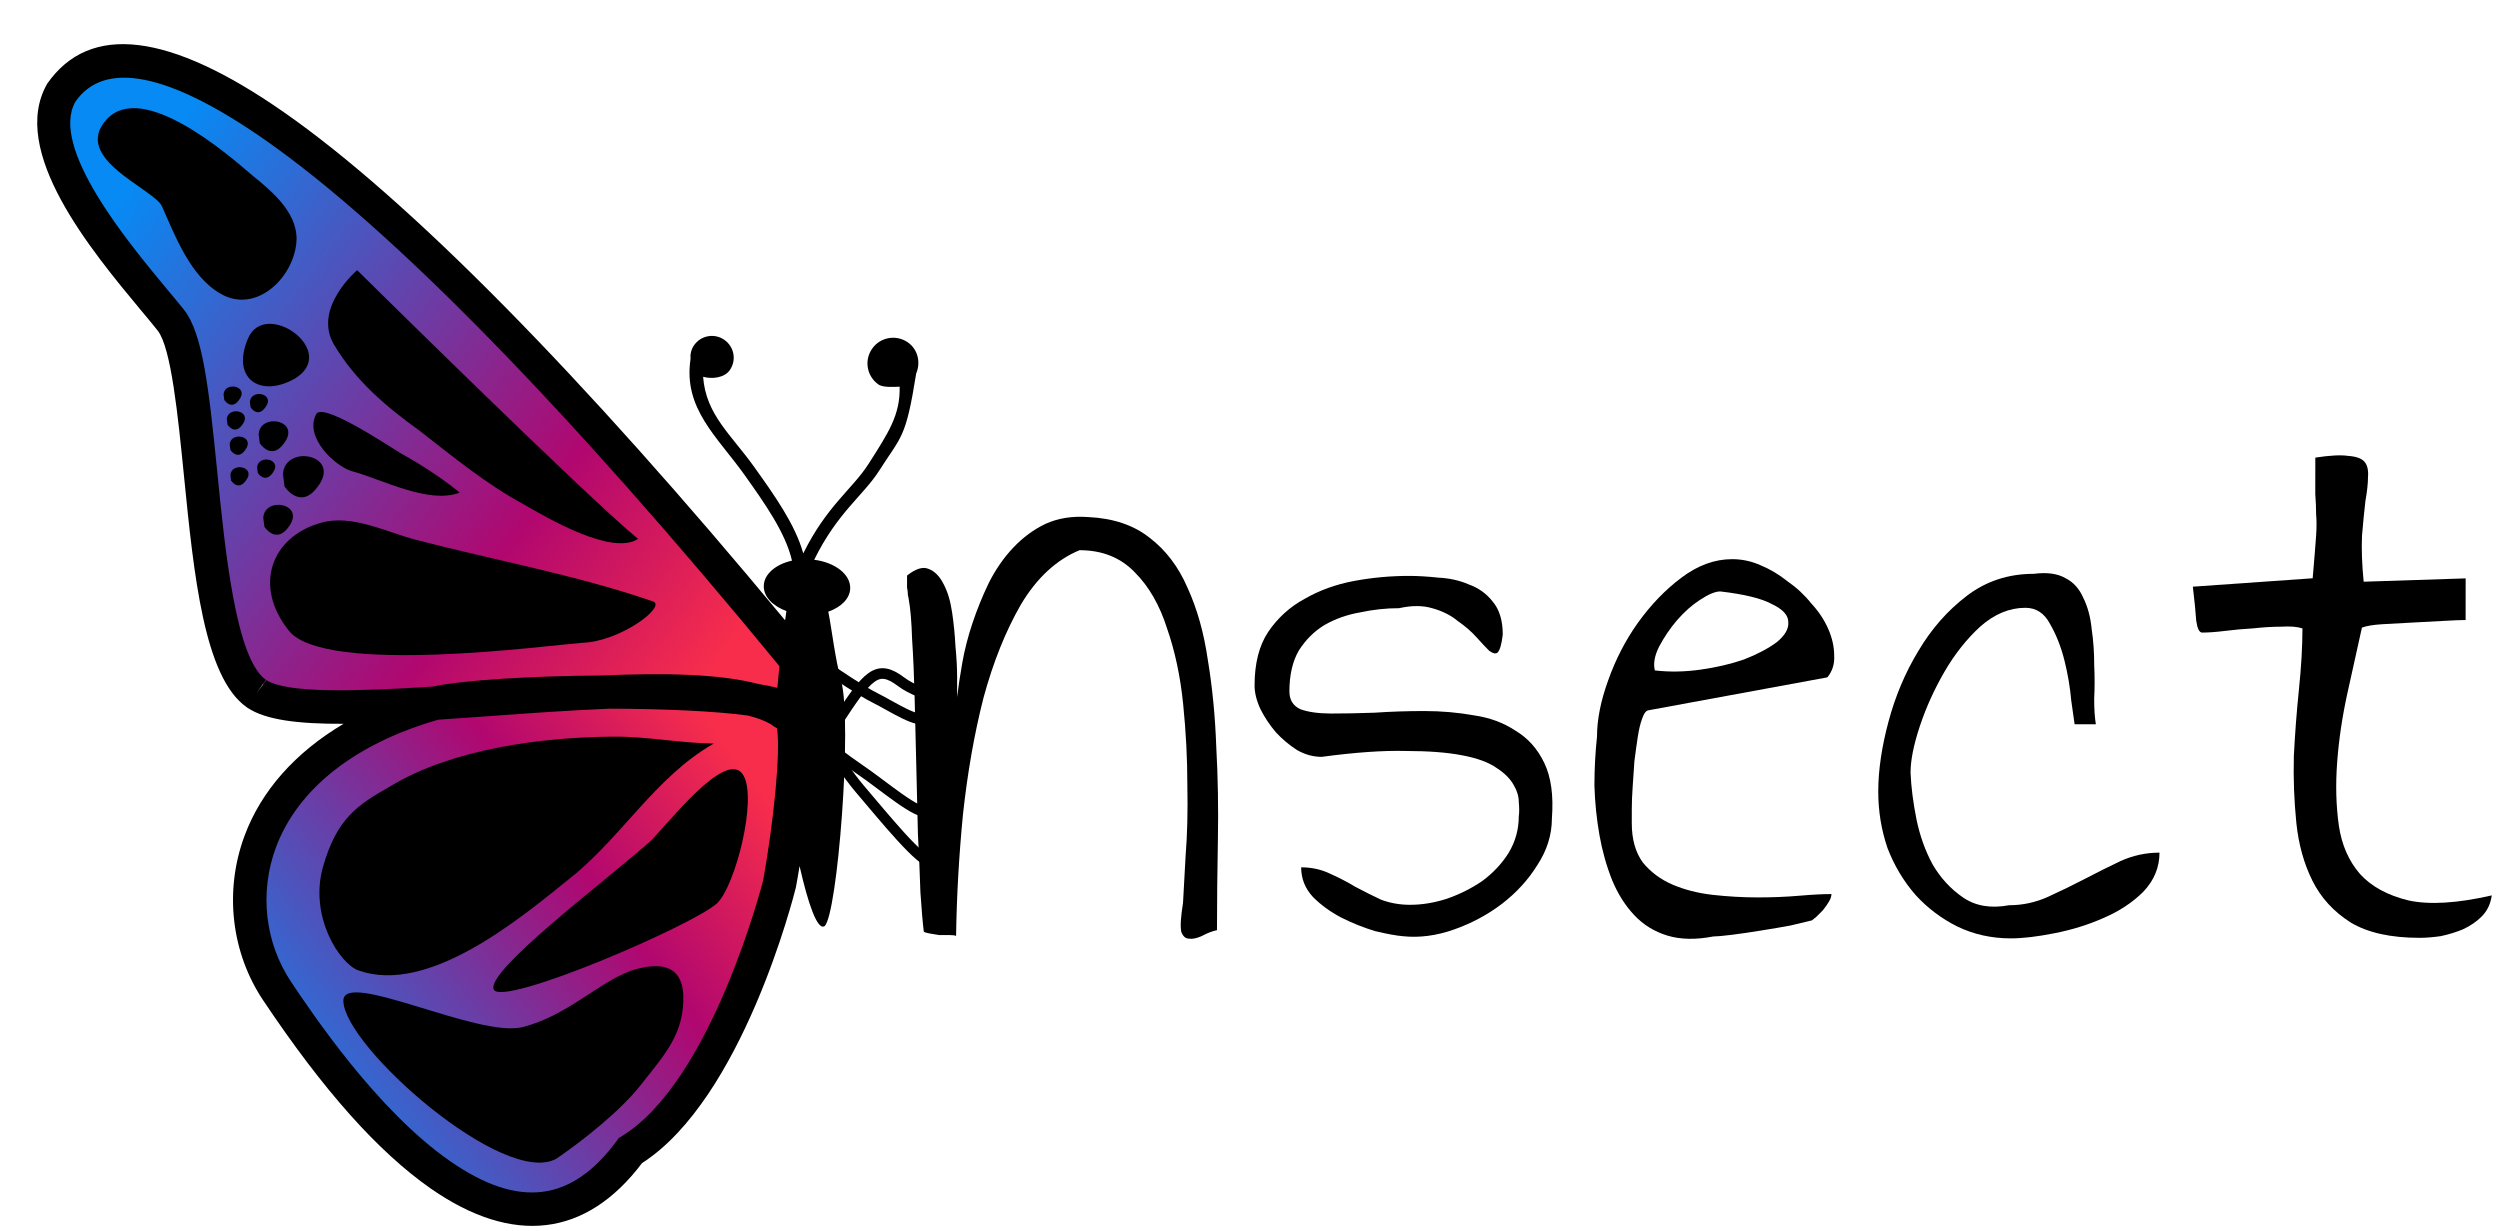 <?xml version="1.0" encoding="UTF-8" standalone="no"?>
<!-- Created with Inkscape (http://www.inkscape.org/) -->

<svg
   xmlns:dc="http://purl.org/dc/elements/1.1/"
   xmlns:cc="http://creativecommons.org/ns#"
   xmlns:rdf="http://www.w3.org/1999/02/22-rdf-syntax-ns#"
   xmlns:svg="http://www.w3.org/2000/svg"
   xmlns="http://www.w3.org/2000/svg"
   xmlns:xlink="http://www.w3.org/1999/xlink"
   xmlns:sodipodi="http://sodipodi.sourceforge.net/DTD/sodipodi-0.dtd"
   xmlns:inkscape="http://www.inkscape.org/namespaces/inkscape"
   width="260"
   height="128"
   viewBox="0 0 77.391 38.1"
   version="1.1"
   id="svg8"
   inkscape:version="0.92.1 r"
   sodipodi:docname="insect.svg"
   inkscape:export-filename="/home/shark/pure/insect/media/insect.png"
   inkscape:export-xdpi="96"
   inkscape:export-ydpi="96">
  <defs
     id="defs2">
    <linearGradient
       inkscape:collect="always"
       id="linearGradient6015">
      <stop
         style="stop-color:#f72d4b;stop-opacity:1"
         offset="0"
         id="stop6009" />
      <stop
         id="stop6011"
         offset="0.312"
         style="stop-color:#b1076f;stop-opacity:1" />
      <stop
         style="stop-color:#078af4;stop-opacity:1"
         offset="1"
         id="stop6013" />
    </linearGradient>
    <linearGradient
       inkscape:collect="always"
       xlink:href="#linearGradient6015"
       id="linearGradient6073"
       gradientUnits="userSpaceOnUse"
       x1="-2996.72"
       y1="4654.921"
       x2="-1559.018"
       y2="4200.613"
       gradientTransform="matrix(0.094,0,0,0.094,-16454.439,2288.328)" />
    <linearGradient
       inkscape:collect="always"
       xlink:href="#linearGradient6015"
       id="linearGradient6075"
       gradientUnits="userSpaceOnUse"
       x1="-12403.771"
       y1="16503.461"
       x2="-12550.984"
       y2="9437.118"
       gradientTransform="matrix(0.025,0,0,0.025,-16447.602,2300.046)" />
  </defs>
  <sodipodi:namedview
     id="base"
     pagecolor="#ecf0f1"
     bordercolor="#666666"
     borderopacity="1.0"
     inkscape:pageopacity="0"
     inkscape:pageshadow="2"
     inkscape:zoom="2.56"
     inkscape:cx="139.56071"
     inkscape:cy="58.36117"
     inkscape:document-units="mm"
     inkscape:current-layer="g6071"
     showgrid="false"
     inkscape:window-width="1920"
     inkscape:window-height="1176"
     inkscape:window-x="1920"
     inkscape:window-y="0"
     inkscape:window-maximized="0"
     showborder="true"
     inkscape:snap-global="false"
     showguides="false"
     inkscape:guide-bbox="true"
     fit-margin-top="5"
     fit-margin-left="5"
     fit-margin-right="5"
     fit-margin-bottom="5"
     inkscape:pagecheckerboard="false"
     units="px">
    <sodipodi:guide
       position="-39.952,3021.561"
       orientation="0,1"
       id="guide4507"
       inkscape:locked="false" />
    <sodipodi:guide
       position="-137.115,3100.228"
       orientation="0,1"
       id="guide4509"
       inkscape:locked="false" />
  </sodipodi:namedview>
  <g
     inkscape:label="logo"
     inkscape:groupmode="layer"
     id="layer1"
     transform="translate(-212.556,-2924.25)">
    <flowRoot
       xml:space="preserve"
       id="flowRoot4625"
       style="color:#000000;font-style:normal;font-variant:normal;font-weight:normal;font-stretch:normal;line-height:25px;font-family:'Bitstream Vera Sans';-inkscape-font-specification:'Bitstream Vera Sans';letter-spacing:0px;word-spacing:0px;clip-rule:nonzero;display:inline;overflow:visible;visibility:visible;opacity:1;isolation:auto;mix-blend-mode:normal;color-interpolation:sRGB;color-interpolation-filters:linearRGB;solid-color:#000000;solid-opacity:1;fill:#000000;fill-opacity:1;fill-rule:nonzero;stroke:none;stroke-width:1px;stroke-linecap:butt;stroke-linejoin:miter;stroke-miterlimit:4;stroke-dasharray:none;stroke-dashoffset:0;stroke-opacity:1;color-rendering:auto;image-rendering:auto;shape-rendering:auto;text-rendering:auto;enable-background:accumulate"
       transform="scale(0.265)"><flowRegion
         id="flowRegion4627"><rect
           id="rect4629"
           width="989.949"
           height="56.569"
           x="1882.924"
           y="827.555" /></flowRegion><flowPara
         id="flowPara4631" /></flowRoot>    <g
       transform="matrix(0.265,0,0,0.265,-1671.482,5468.098)"
       id="g4839" />
    <g
       transform="matrix(0.265,0,0,0.265,-1671.482,5468.098)"
       id="g4841" />
    <g
       transform="matrix(0.265,0,0,0.265,-1671.482,5468.098)"
       id="g4843" />
    <g
       transform="matrix(0.265,0,0,0.265,-1671.482,5468.098)"
       id="g4845" />
    <g
       transform="matrix(0.265,0,0,0.265,-1671.482,5468.098)"
       id="g4847" />
    <g
       transform="matrix(0.265,0,0,0.265,-1671.482,5468.098)"
       id="g4849" />
    <g
       transform="matrix(0.265,0,0,0.265,-1671.482,5468.098)"
       id="g4851" />
    <g
       transform="matrix(0.265,0,0,0.265,-1671.482,5468.098)"
       id="g4853" />
    <g
       transform="matrix(0.265,0,0,0.265,-1671.482,5468.098)"
       id="g4855" />
    <g
       transform="matrix(0.265,0,0,0.265,-1671.482,5468.098)"
       id="g4857" />
    <g
       transform="matrix(0.265,0,0,0.265,-1671.482,5468.098)"
       id="g4859" />
    <g
       transform="matrix(0.265,0,0,0.265,-1671.482,5468.098)"
       id="g4861" />
    <g
       transform="matrix(0.265,0,0,0.265,-1671.482,5468.098)"
       id="g4863" />
    <g
       transform="matrix(0.265,0,0,0.265,-1671.482,5468.098)"
       id="g4865" />
    <g
       transform="matrix(0.265,0,0,0.265,-1671.482,5468.098)"
       id="g4867" />
    <g
       id="g6297"
       transform="matrix(0.271,0,0,0.271,156.045,2132.918)">
      <g
         transform="matrix(-0.275,0.38,0.38,0.275,-5348.538,8616.626)"
         id="g6071">
        <g
           id="g4585"
           transform="matrix(1.04,0,0,1.04,664.912,-107.554)">
          <g
             transform="matrix(-0.435,0.602,0.602,0.435,-18441.976,1096.762)"
             id="text6019"
             style="color:#000000;font-style:normal;font-variant:normal;font-weight:normal;font-stretch:normal;font-size:24.692px;line-height:51.442px;font-family:'Bitstream Vera Sans';-inkscape-font-specification:'Bitstream Vera Sans';letter-spacing:0px;word-spacing:0px;clip-rule:nonzero;display:inline;overflow:visible;visibility:visible;opacity:1;isolation:auto;mix-blend-mode:normal;color-interpolation:sRGB;color-interpolation-filters:linearRGB;solid-color:#000000;solid-opacity:1;fill:#000000;fill-opacity:1;fill-rule:nonzero;stroke:none;stroke-width:2.058px;stroke-linecap:butt;stroke-linejoin:miter;stroke-miterlimit:4;stroke-dasharray:none;stroke-dashoffset:0;stroke-opacity:1;color-rendering:auto;image-rendering:auto;shape-rendering:auto;text-rendering:auto;enable-background:accumulate"
             aria-label="nsect">
            <path
               inkscape:connector-curvature="0"
               id="path6299"
               style="font-style:normal;font-variant:normal;font-weight:normal;font-stretch:normal;font-size:274.359px;font-family:'Annie Use Your Telescope';-inkscape-font-specification:'Annie Use Your Telescope';fill:#000000;fill-opacity:1;stroke-width:2.058px"
               d="m 494.868,3204.947 q -0.536,-4.287 -1.072,-12.325 -0.268,-8.306 -0.804,-18.487 -0.268,-10.449 -0.536,-21.702 -0.268,-11.253 -0.536,-21.434 -0.268,-10.181 -0.804,-18.219 -0.268,-8.306 -1.072,-12.593 0,-0.268 -0.268,-1.34 0,-1.072 -0.268,-2.411 0,-1.34 0,-2.143 0,-1.072 0,-1.607 4.019,-3.215 6.698,-2.143 2.947,1.072 4.823,4.823 1.876,3.483 2.679,8.842 0.804,5.359 1.072,10.717 0.536,5.359 0.536,9.913 0,4.287 0,6.162 0.536,-4.555 1.608,-10.717 1.072,-6.162 3.215,-12.593 2.143,-6.43 5.091,-12.593 3.215,-6.43 7.77,-11.253 4.555,-4.823 10.181,-7.502 5.894,-2.679 13.396,-2.143 11.789,0.536 19.291,6.43 7.77,5.894 12.057,15.808 4.555,9.913 6.43,22.774 2.143,12.861 2.679,27.329 0.804,14.468 0.536,29.472 -0.268,14.736 -0.268,28.4 -2.411,0.536 -4.823,1.875 -2.411,1.072 -4.019,0.804 -1.608,0 -2.411,-2.143 -0.536,-2.411 0.536,-9.11 0.268,-4.823 0.804,-14.736 0.804,-10.181 0.536,-22.506 0,-12.325 -1.34,-25.453 -1.34,-13.129 -5.091,-23.846 -3.483,-10.985 -10.181,-17.683 -6.698,-6.966 -17.415,-6.966 -10.985,4.555 -18.487,17.147 -7.234,12.593 -11.789,29.472 -4.287,16.88 -6.43,36.706 -1.875,19.559 -2.143,38.314 -0.536,-0.268 -2.143,-0.268 -1.34,0 -3.215,0 -1.608,-0.268 -3.215,-0.536 -1.34,-0.268 -1.608,-0.536 z" />
            <path
               inkscape:connector-curvature="0"
               id="path6301"
               style="font-style:normal;font-variant:normal;font-weight:normal;font-stretch:normal;font-size:274.359px;font-family:'Annie Use Your Telescope';-inkscape-font-specification:'Annie Use Your Telescope';fill:#000000;fill-opacity:1;stroke-width:2.058px"
               d="m 613.828,3184.584 q 4.823,0 8.842,1.875 4.287,1.875 8.306,4.287 4.019,2.143 8.038,4.019 4.287,1.608 9.11,1.608 5.627,0 11.521,-1.875 6.162,-2.143 11.253,-5.627 5.091,-3.751 8.306,-8.842 3.215,-5.359 3.215,-11.521 0.268,-1.875 0,-4.555 0,-2.679 -1.608,-5.359 -1.608,-2.947 -5.359,-5.359 -3.751,-2.679 -10.985,-4.019 -6.966,-1.34 -17.683,-1.34 -10.717,-0.268 -26.525,1.875 -4.019,0 -7.77,-2.143 -3.751,-2.411 -6.698,-5.627 -2.947,-3.483 -4.823,-7.234 -1.875,-4.019 -1.875,-7.502 0,-10.449 4.287,-16.88 4.555,-6.698 11.521,-10.449 6.966,-4.019 15.54,-5.627 8.574,-1.607 17.415,-1.607 4.019,0 9.11,0.536 5.359,0.268 9.645,2.143 4.555,1.607 7.502,5.359 3.215,3.751 3.215,10.449 -0.536,4.555 -1.608,5.627 -0.804,0.804 -2.679,-0.536 -1.608,-1.608 -4.019,-4.287 -2.411,-2.679 -5.894,-5.091 -3.215,-2.679 -8.038,-4.019 -4.555,-1.34 -10.449,0 -6.162,0 -12.325,1.34 -6.162,1.072 -11.253,4.019 -4.823,2.947 -8.038,8.038 -2.947,5.091 -2.947,12.861 0,4.019 3.483,5.627 3.751,1.34 9.645,1.34 6.162,0 13.664,-0.268 7.77,-0.536 15.808,-0.536 8.038,0 15.54,1.34 7.502,1.072 13.129,4.823 5.894,3.483 9.11,10.181 3.215,6.698 2.411,17.415 0,7.77 -4.555,14.736 -4.287,6.966 -11.253,12.325 -6.698,5.091 -15.004,8.038 -8.306,2.947 -16.076,2.143 -3.215,-0.268 -8.842,-1.608 -5.359,-1.607 -10.717,-4.287 -5.091,-2.679 -8.842,-6.43 -3.751,-4.019 -3.751,-9.377 z" />
            <path
               inkscape:connector-curvature="0"
               id="path6303"
               style="font-style:normal;font-variant:normal;font-weight:normal;font-stretch:normal;font-size:274.359px;font-family:'Annie Use Your Telescope';-inkscape-font-specification:'Annie Use Your Telescope';fill:#000000;fill-opacity:1;stroke-width:2.058px"
               d="m 707.067,3143.323 q 0,-8.038 3.483,-17.683 3.483,-9.913 9.377,-18.219 6.162,-8.574 13.664,-14.2 7.77,-5.894 16.076,-5.894 4.555,0 8.842,1.875 4.555,1.875 8.574,5.091 4.287,2.947 7.502,6.966 3.483,3.751 5.359,8.038 1.875,4.287 1.875,8.306 0.268,4.019 -2.143,6.966 l -56.533,10.449 q -1.072,0.268 -1.875,2.679 -0.804,2.143 -1.34,5.627 -0.536,3.483 -1.072,7.77 -0.268,4.019 -0.536,8.038 -0.268,3.751 -0.268,6.966 0,2.947 0,4.555 0,7.502 3.483,12.325 3.751,4.555 9.377,6.966 5.627,2.411 12.593,3.215 7.234,0.804 14.2,0.804 6.966,0 13.129,-0.536 6.162,-0.536 10.181,-0.536 0,1.072 -0.804,2.411 -0.804,1.34 -1.875,2.679 -1.072,1.072 -2.143,2.143 -1.072,0.804 -1.34,1.072 -2.143,0.536 -6.698,1.607 -4.287,0.804 -9.378,1.608 -4.823,0.804 -9.11,1.34 -4.287,0.536 -5.894,0.536 -8.306,1.608 -14.468,-0.268 -6.162,-1.875 -10.449,-6.43 -4.287,-4.555 -6.966,-10.985 -2.679,-6.698 -4.019,-14.2 -1.34,-7.502 -1.608,-15.54 0,-8.038 0.804,-15.54 z m 38.85,-45.816 q -2.411,0 -6.43,2.679 -3.751,2.411 -7.234,6.43 -3.215,3.751 -5.627,8.306 -2.143,4.287 -1.34,7.502 6.966,0.804 14.468,-0.268 7.502,-1.072 13.664,-3.215 6.162,-2.411 10.181,-5.359 4.019,-3.215 3.751,-6.43 0,-3.215 -5.091,-5.627 -4.823,-2.679 -16.344,-4.019 z" />
            <path
               inkscape:connector-curvature="0"
               id="path6305"
               style="font-style:normal;font-variant:normal;font-weight:normal;font-stretch:normal;font-size:274.359px;font-family:'Annie Use Your Telescope';-inkscape-font-specification:'Annie Use Your Telescope';fill:#000000;fill-opacity:1;stroke-width:2.058px"
               d="m 795.752,3160.471 q 0,-9.913 3.215,-21.97 3.215,-12.057 9.377,-22.238 6.162,-10.449 15.272,-17.415 9.11,-6.966 21.166,-6.966 6.162,-0.804 9.913,1.34 3.751,1.875 5.627,6.162 2.143,4.287 2.679,9.913 0.804,5.359 0.804,11.253 0.268,5.627 0,10.717 0,4.823 0.536,8.038 h -6.698 q -0.268,-1.608 -1.072,-7.502 -0.536,-6.162 -2.143,-12.593 -1.608,-6.43 -4.555,-11.521 -2.679,-5.091 -7.77,-5.091 -7.502,0 -14.2,5.894 -6.43,5.894 -11.253,14.2 -4.823,8.306 -7.77,17.147 -2.947,8.842 -2.947,14.736 0.268,6.698 1.875,14.736 1.608,7.77 5.091,14.2 3.751,6.43 9.645,10.449 5.894,4.019 14.468,2.411 6.43,0 12.325,-2.679 5.894,-2.679 11.521,-5.627 5.627,-2.947 11.253,-5.627 5.894,-2.679 12.325,-2.679 0,6.966 -5.091,12.325 -5.091,5.091 -12.593,8.306 -7.234,3.215 -15.54,4.823 -8.038,1.608 -13.664,1.608 -9.11,0 -16.88,-3.751 -7.502,-3.751 -13.129,-9.913 -5.627,-6.43 -8.842,-14.736 -2.947,-8.574 -2.947,-17.951 z" />
            <path
               inkscape:connector-curvature="0"
               id="path6307"
               style="font-style:normal;font-variant:normal;font-weight:normal;font-stretch:normal;font-size:274.359px;font-family:'Annie Use Your Telescope';-inkscape-font-specification:'Annie Use Your Telescope';fill:#000000;fill-opacity:1;stroke-width:2.058px"
               d="m 929.448,3109.028 q -2.411,-0.804 -6.698,-0.536 -4.019,0 -8.842,0.536 -4.555,0.268 -8.842,0.804 -4.287,0.536 -7.234,0.536 -1.34,0 -1.875,-3.751 -0.268,-4.019 -1.072,-10.717 l 37.778,-2.679 q 0.804,-9.377 1.072,-13.396 0.268,-4.019 0,-6.698 0,-2.947 -0.268,-6.43 0,-3.751 0,-11.521 6.966,-1.072 10.449,-0.536 3.751,0.268 5.091,1.875 1.34,1.608 1.072,4.823 0,2.947 -0.804,7.502 -0.536,4.555 -1.072,10.985 -0.268,6.43 0.536,14.468 l 32.151,-1.072 v 13.129 q -2.143,0 -6.698,0.268 -4.555,0.268 -9.913,0.536 -5.091,0.268 -9.645,0.536 -4.287,0.268 -6.43,1.072 -2.143,9.645 -4.555,20.631 -2.411,10.985 -3.215,21.702 -0.804,10.717 0.536,20.095 1.34,9.11 6.698,15.272 5.359,5.894 15.272,8.306 9.913,2.143 26.257,-1.608 -0.536,4.019 -3.215,6.698 -2.411,2.411 -5.894,4.019 -3.215,1.34 -6.966,2.143 -3.751,0.536 -6.698,0.536 -13.664,0 -21.702,-4.823 -8.038,-5.091 -12.057,-13.129 -4.019,-8.038 -5.091,-18.219 -1.072,-10.449 -0.804,-21.166 0.536,-10.717 1.608,-21.166 1.072,-10.449 1.072,-19.023 z" />
          </g>
          <path
             inkscape:connector-curvature="0"
             id="path6023"
             d="m -16670.852,2763.415 c -16.3,-1.431 -37.895,-7.418 -51.413,-14.252 -8.155,-4.124 -17.496,-9.573 -22.327,-13.025 l -3.088,-2.206 0.201,-2.422 c 0.287,-3.457 2.792,-8.219 10.199,-19.382 8.26,-12.449 9.631,-14.258 23.313,-30.747 12.318,-14.847 13.878,-16.369 21.395,-20.863 17.59,-10.518 35.173,-11.495 48.418,-2.69 5.093,3.386 9.665,8.6 12.292,14.018 4.284,8.836 10.321,29.043 12.71,42.542 0.86,4.861 1.038,7.437 1.025,14.916 -0.02,9.864 -0.627,13.466 -3.163,18.667 -1.621,3.326 -5.486,7.349 -8.716,9.07 -3.411,1.818 -8.857,3.226 -12.479,3.226 -1.662,0 -3.878,0.379 -5.465,0.933 -5.933,2.074 -14.769,2.929 -22.902,2.215 z"
             style="opacity:1;fill:url(#linearGradient6073);fill-opacity:1;stroke:#ffffff;stroke-width:3.616;stroke-linecap:butt;stroke-linejoin:miter;stroke-miterlimit:4;stroke-dasharray:none;stroke-dashoffset:0;stroke-opacity:0" />
          <path
             sodipodi:nodetypes="ccscccssccccccccc"
             inkscape:connector-curvature="0"
             id="path6025"
             d="m -16763.593,2726.152 c -1.583,-1.808 -4.938,-32.508 -6.528,-39.277 -11.029,-46.945 -17.561,-83.504 -19.662,-114.695 -0.358,-5.301 -1.602,-23.231 -1.245,-27.142 1.123,-12.306 3.317,-19.813 6.809,-25.21 3.629,-5.61 14.242,-10.245 18.969,-7.918 4.293,2.113 10.662,9.822 14.369,19.195 2.47,6.244 4.12,11.926 7.307,24.097 1.98,7.561 4.723,9.867 6.043,12.04 15.299,19.518 29.721,25.944 47.625,46.057 5.421,10.559 8.647,19.04 2.348,28.193 -4.611,6.989 -15.108,19.066 -20.092,24.196 -13.159,25.9 -11.931,13.276 -19.703,23.574 -2.284,3.025 -4.712,6.413 -6.158,8.288 -7.137,9.26 -10.744,18.458 -13.31,24.248 -1.641,3.704 -5.093,11.134 -5.228,11.284 -8.714,-5.528 -7.808,-2.464 -11.544,-6.929 z"
             style="opacity:1;fill:url(#linearGradient6075);fill-opacity:1;stroke:#ffffff;stroke-width:1.76;stroke-linecap:butt;stroke-linejoin:miter;stroke-miterlimit:4;stroke-dasharray:none;stroke-dashoffset:0;stroke-opacity:0" />
          <path
             sodipodi:nodetypes="cccccccccccccccccccccccccccccccccccccccccccccccccccccccccccccccccccccc"
             inkscape:connector-curvature="0"
             d="m -16624.127,2672.972 c -4.688,-12.653 -15.368,-22.425 -28.566,-26.131 -10.92,-3.062 -22.879,-1.841 -34.946,3.384 6.314,-8.642 9.913,-15.261 10.144,-20.296 l 0.01,-0.347 c 0.207,-12.182 -17.836,-28.186 -35.284,-43.678 -10.582,-9.393 -22.574,-20.032 -23.944,-24.934 -0.479,-1.692 -0.991,-3.689 -1.552,-5.926 -4.506,-17.605 -12.05,-47.046 -30.126,-48.911 -17.39,-0.314 -26.494,16.103 -27.072,48.771 -0.635,35.532 8.906,92.425 27.576,164.867 -0.702,-0.371 -1.362,-0.71 -1.932,-1.015 0.933,-3.293 0.396,-6.364 -1.7,-7.775 -2.278,-1.552 -5.736,-0.652 -8.633,1.907 -4.416,-5.068 -7.132,-13.057 -9.764,-20.824 -3.5,-10.416 -4.162,-20.712 -14.506,-26.072 -0.86,-0.73 -1.923,-1.235 -3.147,-1.246 -2.815,-0.054 -5.135,2.181 -5.178,5.006 -0.04,2.836 2.181,5.145 5.006,5.188 2.234,0.032 4.193,-2.163 4.913,-4.15 6.821,5.725 7.109,13.227 10.138,22.207 2.584,7.668 5.241,15.55 9.624,21.039 -12.257,-2.08 -18.921,0.487 -25.895,0.099 -8.749,-0.512 -13.702,-0.705 -18.969,-4.702 0.76,-0.975 2.48,-2.998 2.493,-4.315 0.06,-3.332 -2.584,-6.068 -5.916,-6.118 -3.293,-0.076 -6.042,2.571 -6.106,5.89 -0.05,2.901 2.015,5.244 4.751,5.865 13.883,7.03 13.785,5.741 23.59,6.327 6.933,0.388 13.564,-2.179 25.755,-0.099 -2.352,4.3 -2.237,8.914 0.487,10.763 1.964,1.345 4.812,0.85 7.42,-0.966 3.12,3.359 7.899,7.646 11.34,11.913 6.339,7.882 44.912,31.458 48.829,30.552 1.849,-0.743 -1.997,-6.207 -7.973,-12.991 1.692,0.858 3.244,1.609 4.565,2.237 1.939,0.792 47.425,18.86 73.424,8.658 21.699,-0.446 33.395,-13.09 33.824,-36.63 0.247,-15.005 -3.888,-33.832 -12.686,-57.545 z m -163.489,-117.928 c 0.495,-27.477 6.909,-41.293 18.736,-41.095 12.315,1.279 19.537,29.49 23.011,43.051 0.586,2.278 1.106,4.341 1.585,6.075 1.89,6.785 11.225,15.319 26.305,28.698 13.841,12.281 32.799,29.102 32.659,37.67 l 3.921,0.066 -3.929,0.066 c -0.256,5.753 -10.457,18.95 -21.633,32.478 -5.216,4.672 -15.533,17.192 -25.297,30.53 -8.98,11.349 -16.475,22.062 -19.859,30.819 -0.759,1.519 -1.403,2.905 -1.89,4.16 -1.51,-0.883 -2.979,-1.742 -4.399,-2.567 -19.759,-75.207 -29.853,-133.965 -29.21,-169.951 z m 141.526,204.254 h -0.768 l -0.717,0.305 c -22.913,9.591 -67.747,-8.221 -67.962,-8.287 -12.512,-6.025 -26.552,-14.155 -30.736,-18.232 0.05,-0.578 0.09,-1.172 0.06,-1.816 0.165,-1.601 0.693,-3.442 1.477,-5.423 3.541,-6.661 10.317,-16.978 17.737,-27.27 5.613,-7.131 11.811,-14.518 17.746,-21.575 2.773,-3.301 5.373,-6.397 7.833,-9.376 15.929,-12.504 32.469,-17.201 46.6,-13.239 10.795,3.029 19.511,10.994 23.333,21.294 3.103,8.394 12.554,33.873 12.19,54.681 -0.346,19.619 -8.864,28.805 -26.791,28.937 z"
             id="path6027"
             style="fill:#000000;fill-opacity:1;stroke-width:8.254" />
          <path
             style="stroke-width:8.254"
             inkscape:connector-curvature="0"
             d="m -16771.959,2575.48 c 7.19,3.929 18.621,1.634 19.603,-7.511 0.982,-8.163 -4.903,-16.986 -8.493,-23.201 -2.286,-3.921 3.425,-23.853 -8.906,-22.466 -12.331,1.403 -10.045,27.699 -9.393,35.227 0.331,6.537 0.983,14.7 7.189,17.952 z"
             id="path6029" />
          <path
             style="stroke-width:8.254"
             inkscape:connector-curvature="0"
             d="m -16732.423,2638.555 c -6.868,17.646 -15.36,35.276 -20.915,53.583 -0.974,3.268 12.1,-0.644 17.646,-7.849 5.233,-6.19 41.425,-44.215 37.917,-57.165 -3.524,-12.95 -15.351,-16.334 -24.843,-8.823 -5.885,4.581 -7.189,13.396 -9.805,20.255 z"
             id="path6031" />
          <path
             style="stroke-width:8.254"
             inkscape:connector-curvature="0"
             d="m -16753.99,2654.228 c 1.304,-9.805 0.652,-20.255 0.33,-29.73 0,-9.805 -0.652,-18.959 -4.573,-28.096 -3.928,-9.153 -17.324,-5.885 -17.324,-5.885 0,0 11.44,74.159 12.413,90.18 6.868,-2.6 8.502,-20.255 9.154,-26.47 z"
             id="path6033" />
          <path
             style="stroke-width:8.254"
             inkscape:connector-curvature="0"
             d="m -16746.372,2593.564 c 8.493,-3.921 8.658,-12.174 -1.312,-14.378 -9.962,-2.204 -10.128,19.281 1.312,14.378 z"
             id="path6035" />
          <path
             style="stroke-width:8.254"
             inkscape:connector-curvature="0"
             d="m -16729.023,2612.762 c 6.908,0 4.465,-6.331 4.465,-6.331 l -2.162,-2.014 c -6.05,-3.731 -11.794,8.65 -2.303,8.345 z"
             id="path6037" />
          <path
             style="stroke-width:8.254"
             inkscape:connector-curvature="0"
             d="m -16730.921,2594.356 c -4.391,-2.715 -8.576,6.273 -1.676,6.058 5.019,0 3.244,-4.597 3.244,-4.597 z"
             id="path6039" />
          <path
             style="stroke-width:8.254"
             inkscape:connector-curvature="0"
             d="m -16717.385,2612.77 c 5.018,0 3.243,-4.597 3.243,-4.597 l -1.56,-1.477 c -4.398,-2.707 -8.575,6.281 -1.683,6.075 z"
             id="path6041" />
          <path
             style="stroke-width:8.254"
             inkscape:connector-curvature="0"
             d="m -16734.677,2585.938 c 3.062,0 1.981,-2.806 1.981,-2.806 l -0.957,-0.891 c -2.674,-1.659 -5.233,3.838 -1.024,3.698 z"
             id="path6043" />
          <path
             style="stroke-width:8.254"
             inkscape:connector-curvature="0"
             d="m -16730.418,2589.957 c 3.062,0 1.973,-2.806 1.973,-2.806 l -0.949,-0.9 c -2.691,-1.659 -5.233,3.83 -1.024,3.706 z"
             id="path6045" />
          <path
             style="stroke-width:8.254"
             inkscape:connector-curvature="0"
             d="m -16726.027,2593.977 c 3.063,0 1.973,-2.814 1.973,-2.814 l -0.949,-0.891 c -2.674,-1.659 -5.233,3.821 -1.024,3.706 z"
             id="path6047" />
          <path
             style="stroke-width:8.254"
             inkscape:connector-curvature="0"
             d="m -16720.315,2598.302 c 3.062,0 1.981,-2.806 1.981,-2.806 l -0.958,-0.891 c -2.682,-1.643 -5.233,3.846 -1.023,3.698 z"
             id="path6049" />
          <path
             style="stroke-width:8.254"
             inkscape:connector-curvature="0"
             d="m -16725.433,2602.329 c 3.062,0 1.981,-2.814 1.981,-2.814 l -0.957,-0.891 c -2.683,-1.659 -5.233,3.821 -1.024,3.706 z"
             id="path6051" />
          <path
             style="stroke-width:8.254"
             inkscape:connector-curvature="0"
             d="m -16736.872,2591.946 c 3.062,0 1.973,-2.798 1.973,-2.798 l -0.958,-0.891 c -2.674,-1.651 -5.216,3.83 -1.015,3.689 z"
             id="path6053" />
          <path
             style="stroke-width:8.254"
             inkscape:connector-curvature="0"
             d="m -16742.468,2602.544 c -3.269,-0.991 -3.995,16.738 -4.325,21.319 -0.652,5.225 -0.982,11.431 -0.652,16.664 6.537,-4.251 8.163,-16.664 10.788,-23.531 1.295,-3.929 0.06,-13.486 -5.811,-14.452 z"
             id="path6055" />
          <path
             style="stroke-width:8.254"
             inkscape:connector-curvature="0"
             d="m -16642.896,2686.905 c 1.313,-4.581 -3.516,-16.788 -14.7,-20.915 -11.183,-4.11 -16.664,-1.948 -24.513,1.643 -15.666,6.529 -30.39,22.211 -40.187,35.606 -4.573,6.207 -7.833,13.396 -12.413,19.924 14.377,-6.529 30.398,-4.581 45.419,-8.815 14.37,-3.912 41.5,-10.763 46.394,-27.444 z"
             id="path6057" />
          <path
             style="stroke-width:8.254"
             inkscape:connector-curvature="0"
             d="m -16635.055,2688.217 c -5.992,-4.449 -11.431,30.729 -19.602,37.579 -8.163,6.867 -18.67,8.212 -25.529,12.785 -4.903,3.607 -8.774,8.452 -2.583,13.363 7.189,5.563 14.056,4.564 22.871,4.242 7.841,-0.322 18.768,-3.45 25.487,-5.868 12.785,-5.761 7.915,-55.745 -0.644,-62.101 z"
             id="path6059" />
          <path
             style="stroke-width:8.254"
             inkscape:connector-curvature="0"
             d="m -16657.868,2715.173 c -2.418,-3.995 -35.004,6.042 -49.373,9.318 -4.911,0.982 -28.756,1.519 -25.488,8.691 2.608,5.893 21.889,13.528 27.774,12.546 7.18,-1.312 49.489,-26.552 47.087,-30.555 z"
             id="path6061" />
          <path
             style="fill:none;fill-rule:evenodd;stroke:#000000;stroke-width:2.489;stroke-linecap:butt;stroke-linejoin:miter;stroke-miterlimit:4;stroke-dasharray:none;stroke-opacity:1"
             d="m -16764.712,2736.111 c 0,0 -0.173,7.695 -0.815,11.475 -0.705,4.153 -0.958,12.104 -3.316,12.195"
             id="path6063"
             inkscape:connector-curvature="0"
             sodipodi:nodetypes="cac" />
          <path
             style="fill:none;fill-rule:evenodd;stroke:#000000;stroke-width:2.489;stroke-linecap:butt;stroke-linejoin:miter;stroke-miterlimit:4;stroke-dasharray:none;stroke-opacity:1"
             d="m -16755.55,2743.605 c -13.433,-0.66 -16.739,-0.45 -16.602,6.642 0.06,3.103 -1.113,6.44 -1.113,6.44"
             id="path6065"
             inkscape:connector-curvature="0"
             sodipodi:nodetypes="csc" />
          <path
             sodipodi:nodetypes="cac"
             inkscape:connector-curvature="0"
             id="path6067"
             d="m -16749.559,2746.427 c 0,0 2.513,6.975 3.377,10.572 1.883,7.839 5.984,22.708 3.908,23.869"
             style="fill:none;fill-rule:evenodd;stroke:#000000;stroke-width:2.437;stroke-linecap:butt;stroke-linejoin:miter;stroke-miterlimit:4;stroke-dasharray:none;stroke-opacity:1"
             inkscape:transform-center-x="6.0507461"
             inkscape:transform-center-y="4.1553339" />
          <path
             inkscape:transform-center-y="2.1231972"
             inkscape:transform-center-x="6.9332847"
             style="fill:none;fill-rule:evenodd;stroke:#000000;stroke-width:2.437;stroke-linecap:butt;stroke-linejoin:miter;stroke-miterlimit:4;stroke-dasharray:none;stroke-opacity:1"
             d="m -16749.918,2743.315 c 0,0 0.214,7.401 0.08,11.098 -0.227,6.193 0.835,18.04 -1.492,18.531"
             id="path6069"
             inkscape:connector-curvature="0"
             sodipodi:nodetypes="cac" />
        </g>
      </g>
    </g>
  </g>
</svg>